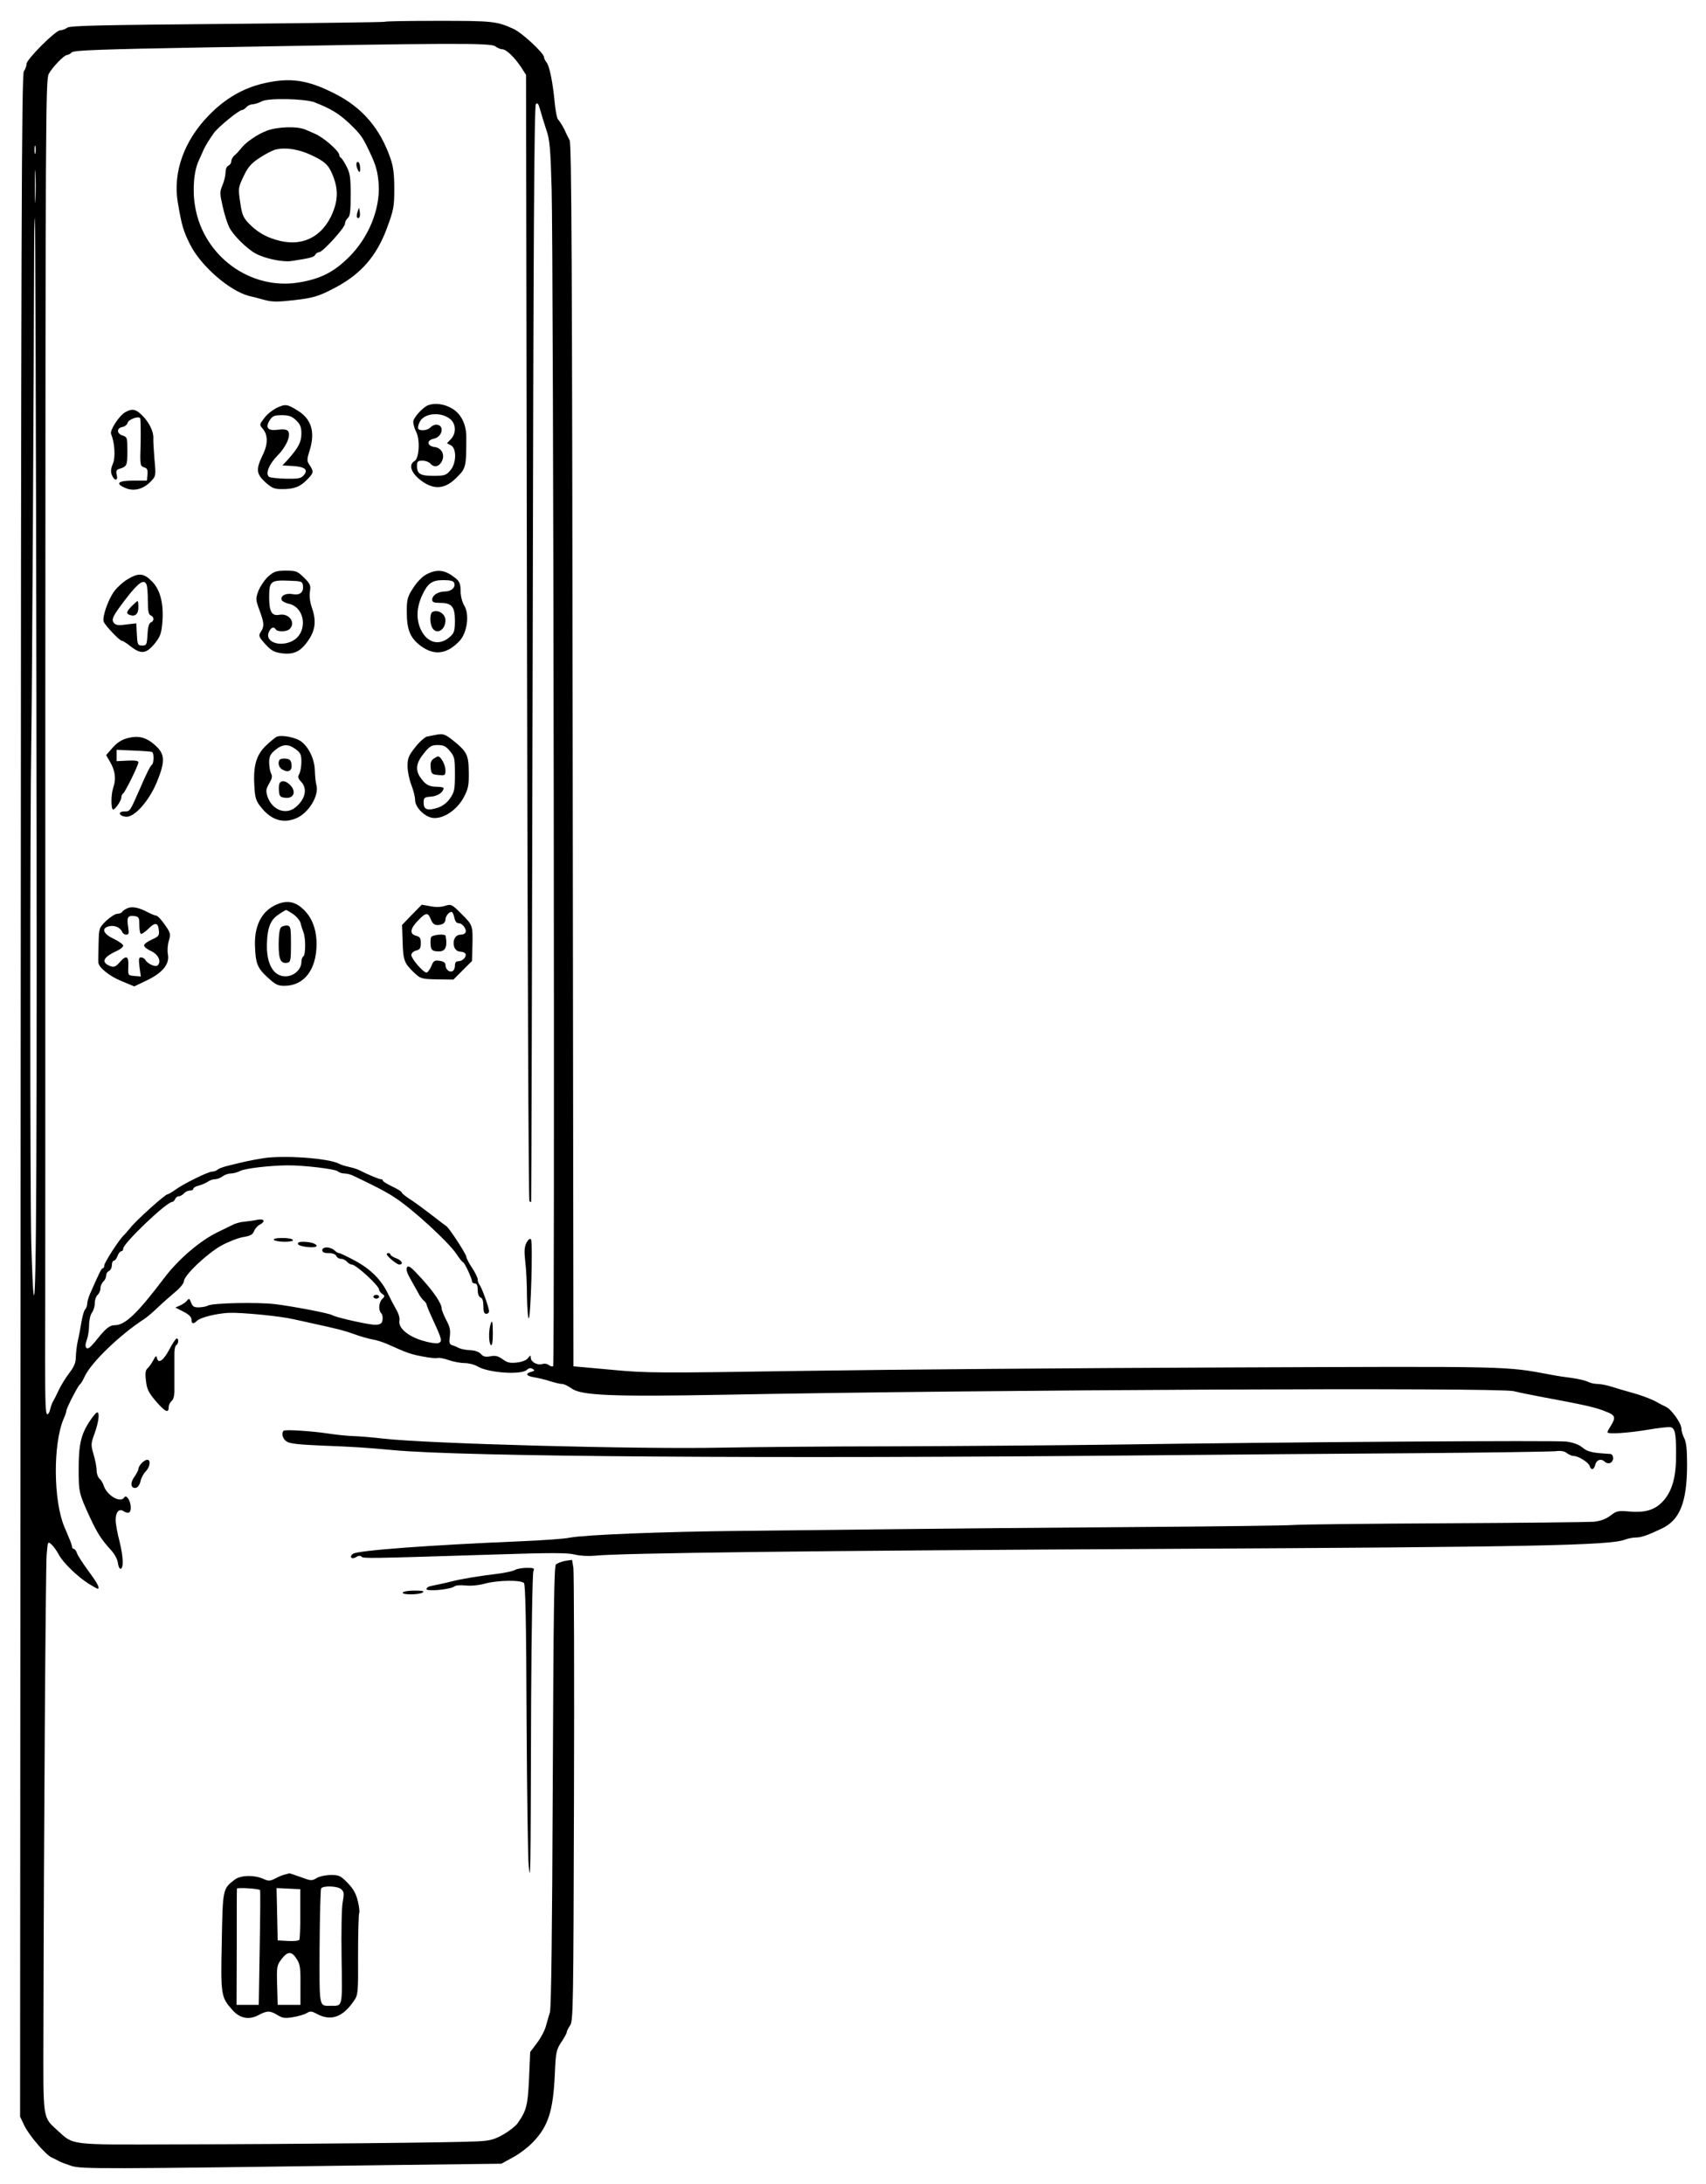 <?xml version="1.0" standalone="no"?>
<!DOCTYPE svg PUBLIC "-//W3C//DTD SVG 20010904//EN"
 "http://www.w3.org/TR/2001/REC-SVG-20010904/DTD/svg10.dtd">
<svg version="1.0" xmlns="http://www.w3.org/2000/svg"
 width="900pt" height="1152pt" viewBox="0 0 900 1152"
 preserveAspectRatio="xMidYMid meet">
<g transform="translate(0,1152) scale(0.1,-0.1)"
fill="#000000" stroke="none">
<path d="M2029 11405 c-3 -2 -376 -7 -829 -11 -669 -6 -829 -9 -845 -20 -11
-8 -28 -14 -38 -14 -24 0 -177 -153 -177 -177 0 -10 -6 -28 -14 -39 -12 -17
-15 -792 -17 -5405 l-3 -5384 23 -48 c26 -53 113 -154 145 -168 12 -5 28 -13
36 -18 8 -5 38 -16 65 -25 54 -18 148 -17 1695 4 l575 7 60 33 c33 17 81 54
106 80 82 85 107 165 116 360 5 116 8 128 34 168 16 24 29 47 29 53 0 5 8 22
18 36 16 25 17 103 20 1198 2 643 0 1190 -3 1214 l-7 43 -36 -5 c-19 -4 -41
-12 -49 -19 -10 -11 -13 -240 -17 -1173 -3 -763 -8 -1170 -15 -1190 -5 -16
-15 -49 -21 -72 -6 -23 -27 -63 -47 -89 l-36 -48 -6 -140 c-7 -144 -13 -168
-62 -238 -11 -14 -44 -40 -74 -57 -46 -26 -70 -33 -133 -36 -96 -6 -946 -15
-1602 -16 -556 -2 -531 -5 -615 72 -81 74 -77 51 -76 508 2 1049 12 2463 17
2529 6 73 6 73 26 55 11 -10 28 -34 38 -53 21 -41 98 -116 158 -154 23 -14 44
-26 47 -26 14 0 0 28 -49 94 -29 40 -57 82 -60 94 -4 12 -12 22 -17 22 -5 0
-9 5 -9 11 0 6 -6 25 -14 42 -7 18 -19 46 -26 62 -59 139 -61 438 -4 572 8 17
14 36 14 41 0 14 63 136 72 140 4 2 16 22 27 46 36 73 186 217 311 298 14 9
46 36 71 60 25 24 67 61 92 82 26 21 47 47 47 57 0 31 119 144 196 188 38 21
92 42 118 46 37 6 49 13 56 31 5 12 18 28 30 34 32 17 25 33 -12 26 -18 -4
-49 -8 -68 -10 -20 -1 -49 -9 -65 -18 -17 -8 -51 -25 -76 -37 -93 -45 -207
-142 -282 -241 -142 -188 -207 -250 -261 -250 -28 0 -49 -17 -101 -83 -27 -33
-41 -45 -49 -37 -7 7 -6 20 2 43 7 18 12 54 12 78 0 25 7 54 15 65 8 10 15 33
15 50 0 17 7 37 15 44 8 7 15 23 15 35 0 12 7 28 15 35 8 7 15 21 15 32 0 10
7 21 15 24 8 4 15 17 15 30 0 13 5 24 10 24 6 0 15 11 20 25 5 14 14 25 20 25
5 0 10 6 10 14 0 28 229 246 258 246 5 0 12 7 16 15 3 8 12 15 19 15 8 0 20 7
27 15 7 8 21 15 31 15 11 0 19 4 19 10 0 5 12 13 28 16 15 4 36 13 47 20 11 8
29 14 40 14 11 0 29 7 39 15 11 8 30 15 43 15 13 0 36 6 51 14 27 13 153 28
247 29 84 1 255 -19 268 -32 6 -6 22 -11 35 -11 13 0 36 -6 50 -14 15 -7 59
-28 97 -47 39 -19 92 -48 118 -66 94 -61 279 -231 324 -296 15 -23 31 -44 36
-45 9 -4 47 -86 47 -101 0 -6 7 -11 15 -11 10 0 15 -10 15 -34 0 -21 6 -36 15
-40 10 -3 15 -19 15 -46 0 -29 4 -40 15 -40 8 0 15 6 15 13 0 19 -40 130 -51
141 -5 6 -9 18 -9 27 0 10 -14 38 -30 62 -17 25 -30 51 -30 58 0 13 -89 150
-105 161 -5 3 -39 29 -75 57 -36 28 -86 65 -112 82 -27 17 -48 34 -48 38 0 5
-22 19 -50 32 -27 13 -50 27 -50 31 0 5 -5 8 -11 8 -10 0 -63 22 -119 50 -9 4
-31 11 -50 15 -19 4 -41 11 -50 16 -56 30 -297 47 -405 29 -65 -11 -86 -15
-190 -41 -22 -6 -44 -14 -49 -20 -6 -5 -18 -9 -27 -9 -21 0 -153 -65 -196 -97
-17 -12 -36 -23 -40 -23 -12 0 -167 -139 -194 -175 -13 -16 -29 -34 -35 -40
-22 -18 -104 -145 -104 -160 0 -8 -3 -15 -8 -15 -7 0 -18 -23 -66 -132 -9 -20
-16 -45 -16 -55 0 -10 -5 -24 -11 -30 -6 -6 -14 -35 -19 -64 -5 -30 -13 -74
-19 -99 -6 -25 -10 -63 -11 -86 0 -31 -8 -52 -35 -87 -20 -26 -44 -66 -55 -89
-11 -24 -24 -50 -29 -58 -6 -8 -12 -27 -16 -42 -3 -16 -10 -28 -15 -28 -10 0
-12 54 -12 290 1 74 1 1622 1 3440 1 3136 2 3307 18 3340 19 35 81 100 97 100
5 0 17 6 25 14 13 11 154 16 716 26 1288 23 1491 24 1517 6 12 -9 29 -16 38
-16 20 0 64 -42 98 -93 l27 -42 5 -2967 c3 -1631 8 -2970 13 -2974 4 -4 8 -5
9 -3 1 2 5 1303 8 2891 4 2195 8 2890 17 2899 9 9 14 1 23 -32 7 -24 21 -71
32 -104 18 -51 22 -96 28 -310 10 -332 17 -6201 8 -6211 -4 -4 -14 -1 -22 5
-8 7 -24 10 -35 6 -26 -8 -61 11 -61 33 -1 15 -2 15 -15 -2 -8 -11 -31 -20
-58 -23 -36 -4 -51 -1 -75 17 -24 17 -38 21 -64 16 -27 -5 -39 -2 -51 12 -11
12 -32 19 -57 20 -22 1 -48 6 -58 11 -9 5 -25 12 -36 15 -15 5 -18 13 -13 47
4 32 0 52 -19 86 -13 26 -24 52 -24 60 0 26 -38 84 -105 158 -56 61 -70 73
-78 60 -6 -11 0 -30 19 -63 15 -26 33 -59 41 -73 7 -15 20 -32 28 -39 8 -7 15
-16 15 -20 0 -5 15 -41 34 -82 48 -104 51 -115 27 -123 -11 -3 -49 3 -84 14
-76 23 -127 67 -120 104 3 13 -4 38 -16 58 -11 19 -31 57 -44 84 -35 74 -91
130 -174 175 -41 22 -79 40 -84 40 -6 0 -17 7 -25 15 -9 8 -26 15 -40 15 -15
0 -24 -6 -24 -15 0 -10 10 -15 34 -15 21 0 36 -6 40 -15 3 -8 14 -15 24 -15
11 0 25 -7 32 -15 7 -8 18 -15 25 -15 23 0 145 -112 145 -133 0 -6 7 -15 16
-22 15 -10 15 -13 0 -27 -18 -19 -21 -59 -5 -75 6 -6 9 -21 7 -34 -2 -19 -10
-25 -34 -27 -27 -3 -210 38 -232 51 -15 10 -210 47 -302 58 -94 11 -331 6
-354 -8 -6 -4 -26 -8 -44 -9 -28 -1 -36 4 -44 25 -8 22 -11 24 -21 11 -7 -9
-23 -20 -37 -26 l-25 -11 43 -22 c28 -14 42 -28 42 -41 0 -23 10 -26 28 -8 19
19 100 39 167 43 66 3 274 -17 345 -34 25 -5 68 -15 95 -21 121 -26 174 -39
225 -58 30 -11 72 -23 94 -27 21 -3 57 -15 80 -25 104 -47 125 -54 185 -65 35
-7 71 -11 80 -8 9 2 36 -3 60 -12 24 -8 61 -15 82 -15 21 0 53 -8 71 -19 58
-33 227 -44 257 -17 11 10 21 12 31 5 12 -7 11 -10 -7 -15 -34 -9 -28 -22 15
-29 20 -3 57 -12 82 -20 25 -8 54 -15 64 -15 11 0 33 -11 50 -23 50 -38 212
-45 806 -34 1395 27 4077 39 4165 19 28 -7 88 -19 135 -28 252 -47 297 -57
357 -82 46 -18 48 -30 17 -79 -8 -12 -14 -25 -14 -28 0 -11 109 -4 210 13 58
10 113 16 122 14 24 -5 30 -30 30 -140 1 -118 -19 -192 -64 -245 -43 -50 -94
-67 -180 -60 -62 5 -70 4 -103 -22 -26 -19 -52 -28 -88 -32 -29 -2 -383 -6
-787 -8 -404 -2 -762 -6 -795 -9 -33 -3 -420 -8 -860 -11 -440 -3 -998 -8
-1240 -11 -242 -3 -606 -7 -810 -9 -421 -4 -836 -21 -910 -36 -27 -6 -144 -14
-260 -19 -479 -20 -858 -48 -883 -66 -22 -16 -7 -32 17 -17 12 8 22 8 28 2 10
-10 26 -10 693 11 304 10 395 10 432 0 29 -7 71 -9 106 -6 125 14 1179 27
3012 36 1929 10 2344 18 2423 49 16 6 41 11 57 11 28 0 63 12 138 48 94 45
131 138 132 332 0 83 -4 123 -15 144 -8 15 -15 38 -15 51 0 28 -54 103 -83
115 -12 6 -29 14 -37 19 -30 18 -86 40 -145 56 -33 9 -80 23 -105 31 -25 8
-58 14 -73 14 -16 0 -38 5 -49 11 -12 6 -48 15 -82 20 -34 4 -86 12 -116 18
-242 45 -191 44 -1696 38 -781 -3 -1789 -11 -2240 -18 -778 -12 -832 -12
-1020 6 l-199 18 -4 3221 c-3 2614 -6 3226 -16 3246 -8 14 -16 32 -20 40 -8
20 -28 55 -42 71 -6 8 -13 48 -17 89 -10 105 -27 192 -43 211 -7 8 -13 21 -13
27 0 21 -115 128 -160 149 -90 41 -110 43 -397 43 -154 0 -282 -2 -284 -5z
m-1842 -692 c-3 -10 -5 -2 -5 17 0 19 2 27 5 18 2 -10 2 -26 0 -35z m0 -245
c-1 -40 -3 -10 -3 67 0 77 1 110 3 73 2 -37 2 -100 0 -140z m5 -2578 c4 -2399
0 -3252 -14 -3200 -4 14 -9 135 -13 270 -7 299 -7 2233 0 2640 4 233 14 1959
15 2644 0 71 2 127 4 125 2 -2 6 -1118 8 -2479z"/>
<path d="M1390 11080 c-108 -25 -202 -80 -287 -167 -132 -134 -192 -303 -165
-461 21 -123 29 -149 63 -218 55 -114 210 -249 313 -275 17 -4 54 -13 81 -21
40 -11 70 -11 150 -2 108 12 137 21 224 67 136 72 218 167 272 313 36 97 39
114 39 208 0 76 -5 118 -20 160 -54 157 -147 267 -290 340 -145 75 -239 89
-380 56z m270 -100 c85 -33 128 -59 183 -111 59 -57 69 -70 104 -144 37 -77
46 -110 51 -180 7 -129 -53 -277 -155 -379 -81 -81 -151 -117 -267 -136 -254
-42 -501 138 -546 397 -16 87 -8 190 19 247 10 22 22 48 25 56 10 22 28 51 54
88 24 33 133 122 150 122 5 0 15 7 22 15 7 8 22 15 34 15 11 1 32 7 46 15 32
19 228 15 280 -5z"/>
<path d="M1409 10831 c-50 -18 -115 -63 -138 -95 -8 -10 -22 -26 -33 -35 -10
-8 -18 -23 -18 -32 0 -9 -7 -19 -15 -23 -9 -3 -15 -18 -15 -34 0 -16 -7 -47
-16 -68 -15 -36 -15 -44 1 -114 9 -41 25 -90 34 -108 20 -42 95 -116 141 -140
51 -27 141 -45 186 -39 99 15 120 20 127 33 4 8 14 14 21 14 18 0 136 129 136
150 0 10 7 23 15 30 12 10 15 37 15 121 0 92 -3 115 -22 151 -12 24 -26 45
-30 46 -4 2 -8 8 -8 14 0 21 -85 95 -130 113 -8 4 -30 13 -48 21 -43 19 -146
16 -203 -5z m233 -129 c71 -33 91 -52 112 -103 30 -72 30 -129 2 -199 -54
-132 -165 -186 -300 -145 -60 18 -101 43 -145 88 -28 30 -35 46 -44 111 -11
73 -10 77 18 136 23 49 40 68 84 97 30 20 68 40 85 44 52 13 122 2 188 -29z"/>
<path d="M1880 10653 c0 -10 5 -25 10 -33 8 -12 10 -9 10 12 0 15 -4 30 -10
33 -5 3 -10 -2 -10 -12z"/>
<path d="M1886 10402 c-4 -13 -5 -26 -2 -29 10 -11 18 4 14 29 l-4 23 -8 -23z"/>
<path d="M1463 9370 c-22 -10 -53 -34 -68 -54 -26 -34 -27 -37 -11 -55 30 -33
31 -82 2 -141 -37 -76 -34 -100 14 -144 35 -31 47 -36 89 -36 63 0 94 12 131
50 35 35 36 42 14 76 -16 23 -16 29 1 83 28 94 7 161 -64 205 -55 34 -65 36
-108 16z m99 -67 c22 -21 28 -36 28 -70 0 -45 -16 -75 -72 -138 l-28 -30 54
-3 c65 -4 84 -20 58 -49 -14 -17 -29 -19 -93 -18 -41 1 -81 5 -88 9 -23 14 -3
66 42 112 48 48 74 109 56 131 -8 8 -25 10 -55 6 -52 -7 -66 12 -40 52 14 21
24 25 63 25 37 0 53 -6 75 -27z"/>
<path d="M2260 9383 c-29 -10 -80 -67 -80 -88 0 -12 7 -37 16 -54 21 -42 15
-139 -9 -153 -38 -21 -13 -75 54 -116 60 -36 112 -27 168 29 49 49 51 54 51
214 0 67 -28 123 -75 150 -39 24 -90 31 -125 18z m118 -76 c28 -26 29 -73 1
-103 l-21 -22 21 -11 c31 -17 29 -96 -4 -133 -21 -25 -31 -28 -88 -28 -70 0
-87 10 -87 52 0 24 4 28 29 28 16 0 34 -7 41 -15 19 -22 45 -18 60 10 19 35 1
72 -37 77 -41 5 -44 36 -4 44 47 10 57 74 12 74 -10 0 -24 -7 -31 -15 -14 -16
-56 -20 -64 -6 -3 5 1 22 9 37 24 47 116 53 163 11z"/>
<path d="M661 9346 c-32 -18 -83 -96 -75 -115 19 -45 24 -122 10 -156 -11 -25
-13 -43 -6 -60 13 -33 34 -33 26 0 -5 19 -2 27 11 31 43 13 45 18 45 94 0 72
-1 75 -26 83 -32 11 -31 40 1 45 11 2 23 11 26 21 4 18 54 37 66 26 3 -4 4
-62 3 -130 -4 -118 -3 -123 18 -130 17 -5 20 -13 18 -38 l-3 -32 -72 0 c-82 0
-98 -16 -39 -40 43 -18 92 -5 130 34 29 30 29 30 21 118 -4 48 -7 98 -6 111 2
35 -22 84 -58 120 -35 35 -53 38 -90 18z"/>
<path d="M1416 8480 c-19 -17 -42 -51 -52 -75 -16 -43 -16 -47 5 -104 25 -68
26 -84 7 -114 -13 -20 -12 -25 23 -64 32 -35 46 -43 88 -49 65 -8 101 10 142
72 36 54 40 103 15 173 -9 27 -13 59 -9 81 5 32 2 40 -31 73 -35 34 -42 37
-95 37 -51 0 -63 -4 -93 -30z m182 -48 c5 -36 -15 -53 -54 -46 -37 7 -66 -9
-58 -31 3 -7 19 -15 35 -19 95 -19 105 -163 13 -201 -69 -29 -141 5 -114 55
12 22 25 26 35 10 9 -14 58 -13 73 2 34 34 -3 85 -55 75 -39 -7 -53 16 -53 93
0 84 8 91 105 87 65 -2 70 -4 73 -25z"/>
<path d="M2249 8490 c-21 -11 -50 -41 -69 -71 -29 -44 -34 -60 -34 -118 -1
-99 16 -144 71 -186 72 -55 140 -47 207 24 41 43 54 141 25 187 -11 19 -19 49
-19 76 0 34 -5 49 -22 64 -58 49 -100 55 -159 24z m147 -45 c9 -23 -15 -45
-50 -45 -36 -1 -66 -20 -66 -44 0 -12 10 -16 42 -16 61 0 78 -20 78 -94 0 -50
-4 -65 -23 -82 -56 -53 -122 -38 -157 35 -25 55 -23 115 7 181 29 63 52 80
111 80 38 0 54 -4 58 -15z"/>
<path d="M2283 8293 c-16 -6 -17 -57 -3 -84 22 -39 70 -13 70 39 0 33 -37 58
-67 45z"/>
<path d="M674 8465 c-23 -13 -54 -41 -70 -62 -32 -42 -66 -137 -57 -162 7 -20
84 -101 96 -101 5 0 26 -13 47 -30 54 -42 81 -39 125 14 30 37 36 54 41 107 9
100 -9 176 -53 221 -44 45 -71 48 -129 13z m100 -31 c3 -9 6 -47 6 -85 0 -53
4 -71 15 -75 19 -8 19 -30 1 -37 -10 -4 -16 -25 -18 -64 -3 -54 -5 -58 -28
-58 -23 0 -25 4 -28 59 l-3 58 -53 -6 c-40 -6 -56 -4 -65 8 -15 18 -7 36 62
126 69 90 98 109 111 74z"/>
<path d="M696 8324 c-30 -31 -32 -40 -11 -48 28 -10 45 5 45 40 0 19 -2 34 -4
34 -2 0 -15 -12 -30 -26z"/>
<path d="M2295 7643 c-11 -2 -30 -6 -42 -8 -12 -3 -40 -28 -62 -56 -35 -44
-41 -58 -41 -100 0 -27 9 -71 20 -99 11 -28 20 -64 20 -81 0 -31 36 -74 76
-89 54 -21 138 27 180 103 24 46 28 62 27 134 -1 92 -9 108 -85 169 -42 33
-52 36 -93 27z m79 -85 c24 -29 26 -39 26 -122 0 -80 -3 -94 -25 -126 -16 -24
-40 -42 -64 -50 -55 -18 -76 -11 -76 25 0 28 3 30 39 33 36 3 65 23 66 45 0 4
-17 7 -37 7 -41 1 -59 11 -86 50 -27 39 -21 78 19 126 30 38 41 44 73 44 31 0
43 -6 65 -32z"/>
<path d="M2286 7517 c-12 -9 -17 -23 -14 -47 3 -32 6 -35 41 -38 35 -3 37 -2
37 25 0 28 -24 73 -39 73 -4 0 -15 -6 -25 -13z"/>
<path d="M671 7626 c-30 -8 -54 -24 -77 -50 l-34 -39 19 -33 c29 -48 35 -93
18 -140 -12 -36 -12 -114 0 -114 11 0 42 46 43 62 0 9 4 19 9 22 11 7 81 149
81 165 0 8 -17 11 -57 9 l-58 -3 0 30 0 30 90 -4 c50 -2 93 -5 98 -8 10 -6 9
-61 -2 -67 -8 -6 -27 -43 -65 -131 -51 -116 -50 -115 -79 -115 -37 0 -31 -24
7 -28 44 -5 122 82 164 184 42 103 42 142 0 184 -51 50 -94 63 -157 46z"/>
<path d="M1460 7634 c-8 -4 -34 -25 -57 -47 -51 -49 -68 -107 -61 -214 3 -58
8 -77 32 -107 54 -71 119 -92 189 -62 66 28 122 121 106 176 -4 14 -7 47 -8
74 -1 59 -30 122 -71 154 -28 22 -102 37 -130 26z m100 -66 c25 -18 30 -29 30
-66 0 -24 -5 -52 -11 -64 -9 -16 -7 -24 10 -42 35 -37 21 -94 -32 -136 -51
-40 -122 -12 -146 59 -9 29 -8 39 9 68 15 26 18 39 10 53 -5 10 -10 36 -10 58
0 32 6 44 32 66 39 32 69 33 108 4z"/>
<path d="M1477 7514 c-14 -14 -7 -44 14 -54 31 -17 51 -5 47 27 -2 21 -9 29
-28 31 -14 2 -29 0 -33 -4z"/>
<path d="M1474 7386 c-3 -8 -4 -27 -2 -43 2 -23 9 -29 32 -31 46 -6 61 33 26
68 -23 23 -48 26 -56 6z"/>
<path d="M1475 6755 c-87 -29 -133 -108 -130 -220 3 -96 12 -120 65 -169 42
-39 55 -46 90 -46 104 0 170 85 170 221 0 76 -24 139 -68 181 -40 39 -80 49
-127 33z m72 -57 c18 -13 36 -34 39 -48 3 -14 10 -35 15 -48 12 -31 12 -119
-1 -127 -5 -3 -10 -16 -10 -29 0 -40 -40 -76 -84 -76 -63 0 -100 64 -98 168 2
87 18 129 60 157 20 14 39 25 41 25 3 0 20 -10 38 -22z"/>
<path d="M1482 6628 c-7 -7 -12 -41 -12 -89 0 -81 11 -104 47 -97 16 3 18 15
18 98 0 88 -2 95 -20 98 -11 1 -26 -3 -33 -10z"/>
<path d="M2173 6695 l-52 -54 3 -88 c3 -98 8 -113 60 -163 35 -33 39 -34 122
-36 l86 -1 49 49 49 49 2 72 c3 116 3 116 -56 175 -52 52 -55 54 -88 44 -21
-7 -49 -8 -78 -2 l-45 8 -52 -53z m224 -15 c4 -20 11 -30 24 -30 20 0 44 -35
34 -50 -3 -6 -14 -10 -24 -10 -23 0 -38 -18 -38 -45 0 -27 15 -45 38 -45 10 0
21 -5 24 -10 9 -15 -14 -40 -36 -40 -13 0 -19 -7 -19 -24 0 -13 -6 -26 -14
-29 -17 -7 -36 11 -36 34 0 11 -10 18 -31 21 -26 4 -32 1 -44 -29 -8 -18 -19
-33 -25 -33 -17 0 -80 73 -80 92 0 10 10 20 25 24 20 5 25 12 25 39 0 27 -5
34 -25 39 -35 9 -32 37 10 80 42 44 53 45 68 6 11 -29 29 -36 61 -24 9 3 16
14 16 23 0 18 18 41 32 41 5 0 11 -13 15 -30z"/>
<path d="M2274 6576 c-3 -8 -4 -27 -2 -43 2 -22 9 -29 31 -31 45 -5 59 18 48
81 -2 13 -71 7 -77 -7z"/>
<path d="M674 6730 c-12 -5 -25 -13 -29 -19 -3 -6 -15 -11 -26 -11 -11 0 -37
-17 -59 -37 -38 -38 -38 -38 -40 -123 -1 -47 -2 -90 -1 -97 2 -27 60 -73 122
-98 l67 -28 65 31 c84 40 122 86 113 137 -4 19 -2 52 5 73 10 36 9 41 -22 85
-18 26 -38 47 -44 47 -5 0 -26 8 -45 18 -47 25 -81 32 -106 22z m61 -87 c0
-22 3 -44 7 -48 4 -4 21 7 39 24 37 38 53 36 57 -6 3 -28 -1 -33 -37 -49 -23
-10 -41 -24 -41 -31 0 -7 17 -21 38 -30 38 -18 54 -55 34 -75 -11 -11 -52 7
-65 28 -4 8 -15 14 -23 14 -12 0 -13 -10 -8 -51 l7 -50 -34 3 c-34 3 -34 3
-32 51 3 54 -11 61 -45 22 -24 -28 -34 -30 -63 -15 -35 19 -18 45 49 75 17 8
32 20 32 27 -1 7 -23 23 -50 36 -56 26 -67 56 -25 66 29 7 60 -6 69 -29 3 -8
13 -15 22 -15 14 0 15 7 10 41 -8 50 -2 61 32 57 24 -3 27 -7 27 -45z"/>
<path d="M1445 4980 c3 -5 29 -10 56 -10 31 0 48 4 44 10 -3 6 -29 10 -56 10
-31 0 -48 -4 -44 -10z"/>
<path d="M2777 4964 c-11 -23 -12 -45 -6 -99 5 -38 9 -121 9 -182 1 -62 5
-115 9 -117 11 -7 23 406 12 417 -6 6 -15 -2 -24 -19z"/>
<path d="M1572 4958 c5 -15 98 -24 98 -10 0 12 -34 22 -73 22 -19 0 -27 -4
-25 -12z"/>
<path d="M2040 4905 c0 -11 53 -55 66 -55 25 0 14 22 -16 33 -16 6 -30 15 -30
19 0 4 -4 8 -10 8 -5 0 -10 -2 -10 -5z"/>
<path d="M1970 4680 c0 -5 7 -10 15 -10 8 0 15 5 15 10 0 6 -7 10 -15 10 -8 0
-15 -4 -15 -10z"/>
<path d="M2586 4528 c-9 -36 -7 -96 4 -103 6 -4 10 18 10 59 0 69 -4 81 -14
44z"/>
<path d="M894 4403 c-31 -59 -59 -79 -66 -46 -3 14 -7 12 -20 -13 -9 -17 -23
-36 -30 -42 -10 -8 -13 -26 -8 -65 5 -45 13 -62 54 -110 49 -56 66 -63 66 -28
0 10 7 24 15 31 11 9 16 30 15 64 0 63 0 88 0 124 0 15 0 44 0 64 0 20 4 39
10 43 12 7 14 35 2 35 -4 0 -22 -26 -38 -57z"/>
<path d="M479 4032 c-50 -72 -64 -126 -64 -257 0 -127 1 -132 62 -264 37 -79
58 -112 110 -169 18 -20 33 -48 35 -66 2 -17 8 -31 13 -31 18 0 16 61 -4 143
-12 44 -21 96 -21 115 0 40 18 61 40 47 27 -17 40 -11 40 18 0 34 -23 71 -34
54 -20 -33 -94 10 -110 65 -4 11 -13 27 -21 33 -8 7 -15 26 -15 42 0 17 -7 55
-16 85 -15 52 -15 57 5 112 21 58 28 111 14 111 -5 0 -20 -17 -34 -38z"/>
<path d="M1496 3973 c-13 -14 -5 -43 17 -57 16 -11 68 -16 182 -21 180 -7 225
-10 379 -24 369 -35 1998 -46 3931 -28 451 4 1122 10 1490 12 369 3 688 8 710
10 27 4 47 1 60 -9 11 -9 28 -16 37 -16 25 0 77 -33 84 -52 8 -26 23 -22 30 7
7 26 32 33 51 14 7 -7 19 -9 27 -6 22 9 21 47 -1 48 -91 5 -118 11 -144 33
-19 16 -48 27 -85 32 -59 7 -1437 -2 -2399 -16 -308 -4 -830 -8 -1160 -9 -330
0 -735 -4 -900 -7 -439 -9 -1555 21 -1785 48 -52 6 -122 12 -155 13 -33 1 -91
7 -130 13 -94 14 -231 23 -239 15z"/>
<path d="M747 3802 c-10 -10 -17 -24 -17 -31 0 -6 -10 -25 -21 -41 -24 -32
-19 -63 8 -58 10 2 20 16 24 34 3 17 16 41 27 52 24 24 29 62 9 62 -8 0 -21
-8 -30 -18z"/>
<path d="M2717 3239 c-10 -6 -51 -15 -90 -20 -93 -11 -192 -27 -242 -40 -22
-6 -51 -12 -65 -15 -14 -3 -35 -7 -47 -10 -13 -2 -23 -9 -23 -16 0 -14 128 -2
147 14 8 6 33 8 60 5 27 -3 70 1 102 10 66 18 188 20 205 3 8 -8 12 -203 14
-713 2 -386 7 -736 11 -777 10 -90 10 -99 13 875 2 363 7 668 12 678 7 15 3
17 -35 17 -24 0 -52 -5 -62 -11z"/>
<path d="M2125 3120 c-8 -13 85 -13 105 0 11 7 -1 10 -42 10 -31 0 -60 -4 -63
-10z"/>
<path d="M1505 1633 c-11 -2 -35 -12 -52 -21 -29 -15 -37 -15 -65 -2 -48 21
-118 19 -149 -4 -64 -49 -64 -48 -69 -328 -6 -283 -4 -293 56 -360 39 -45 88
-54 138 -27 45 24 61 24 100 0 26 -16 40 -18 82 -11 29 5 61 14 73 22 18 11
26 10 55 -6 72 -38 135 -16 193 70 22 31 23 41 22 243 0 116 3 215 6 220 3 5
0 33 -7 62 -9 39 -23 65 -53 96 -38 39 -46 43 -89 43 -26 0 -60 -7 -75 -16
-26 -16 -31 -15 -85 5 -31 11 -58 20 -59 20 -1 -1 -11 -3 -22 -6z m295 -78
c15 -13 16 -23 8 -68 -6 -28 -8 -161 -6 -294 4 -266 7 -253 -57 -253 -63 0
-60 -17 -59 309 1 165 5 304 8 310 11 16 87 13 106 -4z m-428 -5 c2 -5 1 -144
-2 -307 l-5 -298 -59 0 -58 0 1 305 c0 168 0 306 1 308 1 7 119 0 122 -8z
m212 -123 c1 -71 -2 -133 -5 -139 -3 -5 -30 -8 -60 -6 l-54 3 -3 138 -3 138
63 -3 62 -3 0 -128z m-19 -240 c18 -27 21 -48 20 -137 l0 -105 -60 0 -60 0 -3
104 c-3 98 -1 105 23 137 33 43 54 43 80 1z"/>
</g>
</svg>
